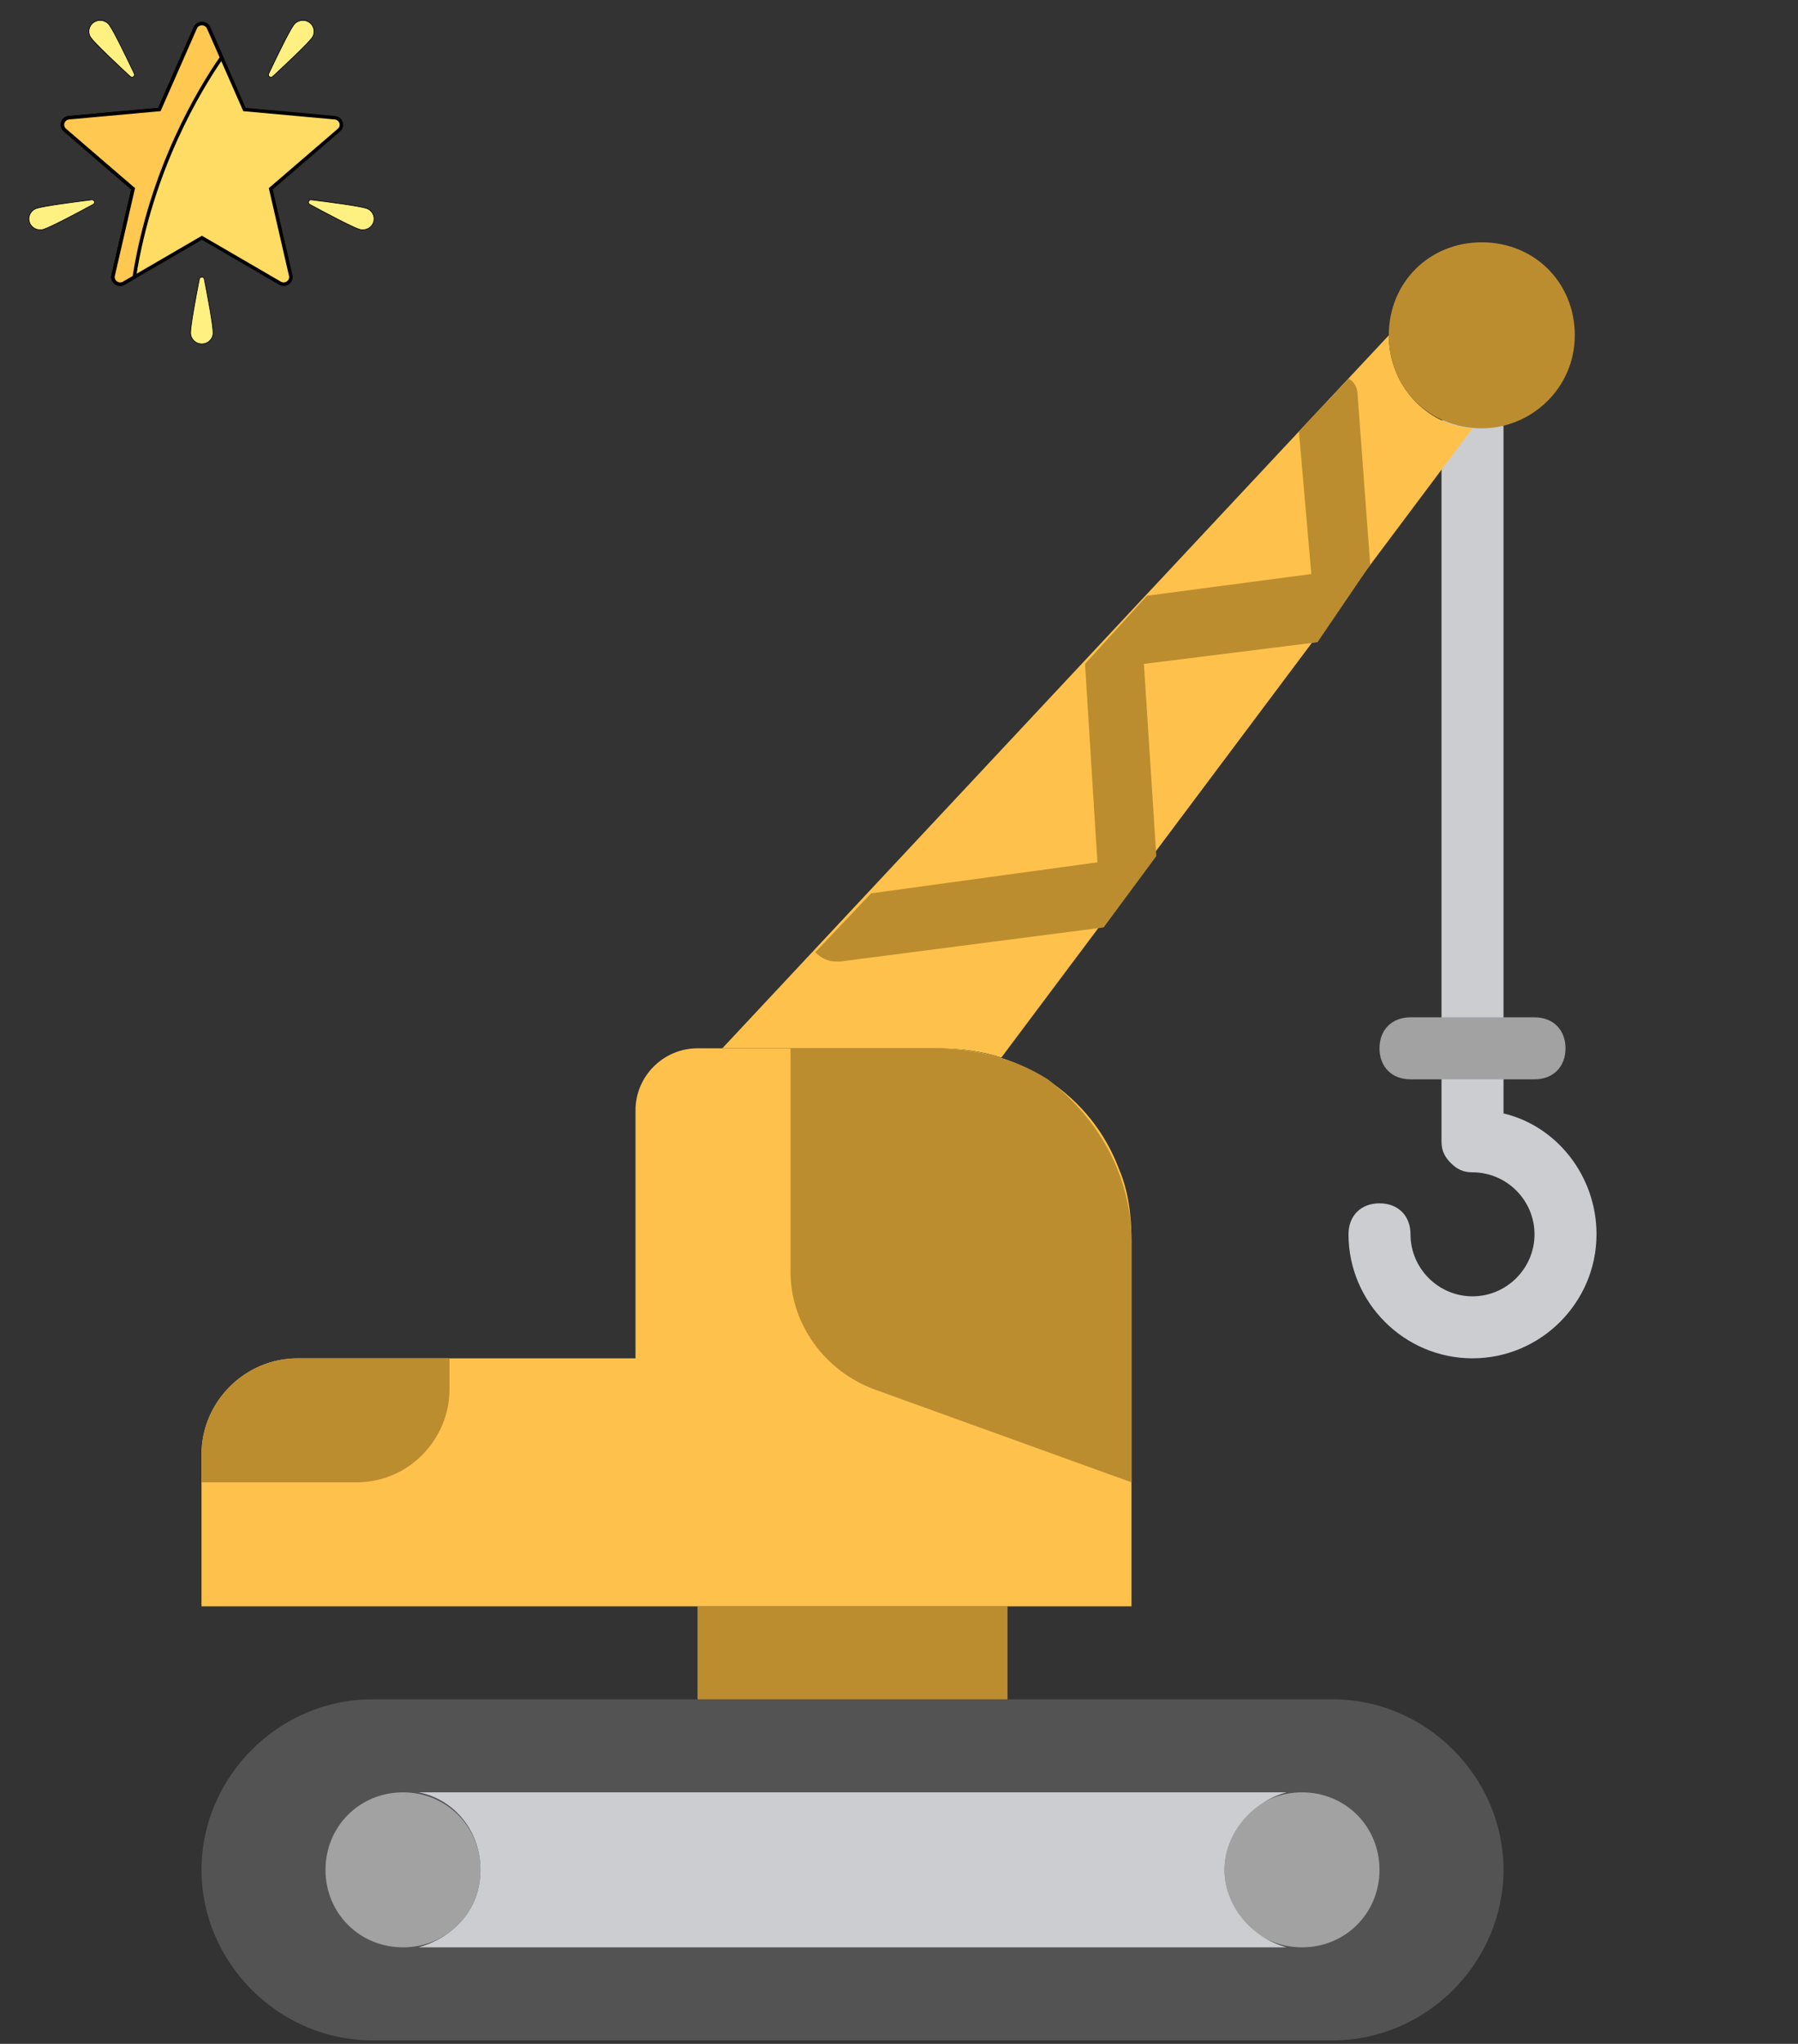 <svg width="512" height="582" xmlns="http://www.w3.org/2000/svg">

 <rect width="100%" height="100%" fill="#333333" stroke="none"/>

 <g>
  <title>background</title>
  <rect fill="none" id="canvas_background" height="584" width="514" y="-1" x="-1"/>
 </g>
 <g>
  <title>Layer 1</title>
  <path id="svg_1" fill="#CBCDD1" d="m419.31,386.793c-19.421,0 -35.31,-15.89 -35.31,-35.31c0,-5.297 3.531,-8.828 8.828,-8.828s8.828,3.531 8.828,8.828c0,9.71 7.945,17.655 17.655,17.655s17.655,-7.945 17.655,-17.655s-7.945,-17.655 -17.655,-17.655c-2.648,0 -4.414,-0.883 -6.179,-2.648c-1.766,-1.766 -2.648,-3.531 -2.648,-6.179l0,-203.035c0,-5.297 3.531,-8.828 8.828,-8.828l0,0c5.297,0 8.828,3.531 8.828,8.828l0,195.09c15.007,3.531 26.483,17.655 26.483,34.428c-0.002,19.419 -15.892,35.309 -35.313,35.309"/>
  <path id="svg_2" fill="#FEC24C" d="m395.476,95.483l-189.793,203.034l61.793,0c6.179,0 12.359,0.883 17.655,2.648l134.179,-179.2c-13.241,-0.882 -23.834,-12.358 -23.834,-26.482"/>
  <path id="svg_3" fill="#535353" d="m379.586,581l-273.655,0c-26.483,0 -48.552,-22.069 -48.552,-48.552l0,0c0,-26.483 22.069,-48.552 48.552,-48.552l273.655,0c26.483,0 48.552,22.069 48.552,48.552l0,0c0,26.483 -22.069,48.552 -48.552,48.552"/>
  <g id="svg_4">
   <path id="svg_5" fill="#A2A2A2" d="m136.828,532.448c0,-12.359 -9.71,-22.069 -22.069,-22.069s-22.069,9.71 -22.069,22.069s9.71,22.069 22.069,22.069s22.069,-9.71 22.069,-22.069"/>
   <path id="svg_6" fill="#A2A2A2" d="m392.828,532.448c0,-12.359 -9.71,-22.069 -22.069,-22.069c-12.359,0 -22.069,9.71 -22.069,22.069s9.71,22.069 22.069,22.069c12.358,0 22.069,-9.71 22.069,-22.069"/>
  </g>
  <path id="svg_7" fill="#BC8D2F" d="m198.621,483.897l88.276,0l0,-26.483l-88.276,0l0,26.483z"/>
  <path id="svg_8" fill="#FEC24C" d="m180.966,316.172l0,70.621l-96.221,0c-15.007,0 -27.366,12.359 -27.366,27.366l0,43.255l123.586,0l141.241,0l0,-104.166c0,-7.062 -0.883,-14.124 -3.531,-20.303c-7.945,-21.186 -28.248,-34.428 -51.2,-34.428l-68.855,0c-9.71,0 -17.654,7.945 -17.654,17.655"/>
  <g id="svg_9">
   <path id="svg_10" fill="#BC8D2F" d="m84.745,386.793c-15.007,0 -27.366,12.359 -27.366,27.366l0,7.945l44.138,0c15.007,0 26.483,-12.359 26.483,-26.483l0,-8.828l-43.255,0z"/>
   <path id="svg_11" fill="#BC8D2F" d="m265.71,298.517l-40.607,0l0,63.559c0,15.007 9.71,28.248 23.834,33.545l73.269,26.483l0,-68.855c0,-17.655 -8.828,-34.428 -23.835,-45.903c-9.709,-6.18 -21.185,-8.829 -32.661,-8.829"/>
  </g>
  <path id="svg_12" fill="#CBCDD1" d="m348.69,532.448c0,-10.593 7.945,-19.421 17.655,-22.069l0,0l-123.586,0l-123.587,0l0,0c9.71,1.766 17.655,10.593 17.655,22.069s-7.945,19.421 -17.655,22.069l0,0l123.586,0l123.586,0l0,0c-9.71,-2.648 -17.654,-11.476 -17.654,-22.069"/>
  <g id="svg_13">
   <path id="svg_14" fill="#BC8D2F" d="m448.441,95.483c0,-15.007 -11.475,-26.483 -26.482,-26.483s-26.483,11.476 -26.483,26.483s11.476,26.483 26.483,26.483c14.124,0 26.482,-11.476 26.482,-26.483"/>
   <path id="svg_15" fill="#BC8D2F" d="m390.179,160.807l-3.531,-47.669c0,-2.648 -0.883,-4.414 -2.648,-5.297l-14.124,15.007l3.531,40.607l-46.786,6.179l-17.655,19.421l3.531,56.497l-64.441,8.828l-15.89,16.772c1.766,1.766 3.531,2.648 6.179,2.648l0.883,0l75.035,-9.71l15.007,-20.303l-3.531,-54.731l49.434,-6.179l15.006,-22.07z"/>
  </g>
  <path id="svg_16" fill="#A2A2A2" d="m436.966,307.345l-35.31,0c-5.297,0 -8.828,-3.531 -8.828,-8.828s3.531,-8.828 8.828,-8.828l35.31,0c5.297,0 8.828,3.531 8.828,8.828s-3.532,8.828 -8.828,8.828"/>
  <g id="svg_17"/>
  <g id="svg_18"/>
  <g id="svg_19"/>
  <g id="svg_20"/>
  <g id="svg_21"/>
  <g id="svg_22"/>
  <g id="svg_23"/>
  <g id="svg_24"/>
  <g id="svg_25"/>
  <g id="svg_26"/>
  <g id="svg_27"/>
  <g id="svg_28"/>
  <g id="svg_29"/>
  <g id="svg_30"/>
  <g id="svg_31"/>
  <g stroke="null" id="svg_59">
   <path stroke="null" id="svg_36" fill="#FFDC64" d="m95.347,33.519l-25.732,-2.338l-10.221,-23.249c-0.716,-1.628 -3.072,-1.628 -3.788,0l-10.221,23.249l-25.732,2.338c-1.802,0.164 -2.53,2.359 -1.171,3.529l19.415,16.707l-5.682,24.694c-0.398,1.729 1.509,3.086 3.064,2.181l22.22,-12.924l22.22,12.924c1.556,0.905 3.462,-0.452 3.064,-2.181l-5.682,-24.694l19.415,-16.707c1.359,-1.17 0.631,-3.365 -1.171,-3.529z"/>
   <g stroke="null" transform="matrix(0.192,0,0,0.188,-2.804,-1.82) " id="svg_37">
    <path stroke="null" id="svg_38" fill="#FFF082" d="m176.713,47.497c6.818,9.47 26.062,50.14 37.064,73.842c1.73,3.726 -2.945,7.092 -5.93,4.269c-18.987,-17.952 -51.452,-49.104 -58.27,-58.575c-5.395,-7.493 -3.694,-17.941 3.8,-23.336c7.493,-5.395 17.941,-3.693 23.336,3.8z"/>
    <path stroke="null" id="svg_39" fill="#FFF082" d="m450.157,47.497c-6.818,9.47 -26.062,50.14 -37.064,73.842c-1.73,3.726 2.945,7.092 5.93,4.269c18.987,-17.952 51.451,-49.105 58.27,-58.575c5.395,-7.493 3.694,-17.941 -3.8,-23.336c-7.493,-5.395 -17.941,-3.693 -23.336,3.8z"/>
    <path stroke="null" id="svg_40" fill="#FFF082" d="m557.896,325.203c-11.094,-3.618 -55.689,-9.595 -81.612,-12.875c-4.075,-0.516 -5.861,4.961 -2.266,6.947c22.873,12.635 62.416,34.099 73.51,37.717c8.778,2.863 18.215,-1.932 21.078,-10.711c2.863,-8.779 -1.932,-18.215 -10.71,-21.078z"/>
    <path stroke="null" id="svg_41" fill="#FFF082" d="m68.974,325.203c11.094,-3.618 55.689,-9.595 81.612,-12.875c4.075,-0.516 5.861,4.961 2.266,6.947c-22.873,12.635 -62.416,34.099 -73.51,37.717c-8.778,2.863 -18.215,-1.932 -21.078,-10.711s1.932,-18.215 10.71,-21.078z"/>
    <path stroke="null" id="svg_42" fill="#FFF082" d="m297.229,513.884c0,-11.669 8.145,-55.919 13.065,-81.582c0.773,-4.034 6.534,-4.034 7.307,0c4.92,25.663 13.065,69.913 13.065,81.582c0,9.233 -7.485,16.718 -16.718,16.718c-9.234,0.001 -16.719,-7.485 -16.719,-16.718z"/>
   </g>
   <path stroke="null" id="svg_43" fill="#FFC850" d="m63.111,16.386l-3.717,-8.454c-0.716,-1.628 -3.072,-1.628 -3.788,0l-10.221,23.249l-25.731,2.338c-1.802,0.164 -2.53,2.359 -1.171,3.529l19.415,16.707l-5.682,24.694c-0.398,1.729 1.509,3.086 3.064,2.181l2.957,-1.72c4.848,-30.742 18.478,-53.309 24.873,-62.523z"/>
   <g stroke="null" transform="matrix(0.192,0,0,0.188,-2.804,-1.82) " id="svg_44"/>
   <g stroke="null" transform="matrix(0.192,0,0,0.188,-2.804,-1.82) " id="svg_45"/>
   <g stroke="null" transform="matrix(0.192,0,0,0.188,-2.804,-1.82) " id="svg_46"/>
   <g stroke="null" transform="matrix(0.192,0,0,0.188,-2.804,-1.82) " id="svg_47"/>
   <g stroke="null" transform="matrix(0.192,0,0,0.188,-2.804,-1.82) " id="svg_48"/>
   <g stroke="null" transform="matrix(0.192,0,0,0.188,-2.804,-1.82) " id="svg_49"/>
   <g stroke="null" transform="matrix(0.192,0,0,0.188,-2.804,-1.82) " id="svg_50"/>
   <g stroke="null" transform="matrix(0.192,0,0,0.188,-2.804,-1.82) " id="svg_51"/>
   <g stroke="null" transform="matrix(0.192,0,0,0.188,-2.804,-1.82) " id="svg_52"/>
   <g stroke="null" transform="matrix(0.192,0,0,0.188,-2.804,-1.82) " id="svg_53"/>
   <g stroke="null" transform="matrix(0.192,0,0,0.188,-2.804,-1.82) " id="svg_54"/>
   <g stroke="null" transform="matrix(0.192,0,0,0.188,-2.804,-1.82) " id="svg_55"/>
   <g stroke="null" transform="matrix(0.192,0,0,0.188,-2.804,-1.82) " id="svg_56"/>
   <g stroke="null" transform="matrix(0.192,0,0,0.188,-2.804,-1.82) " id="svg_57"/>
   <g stroke="null" transform="matrix(0.192,0,0,0.188,-2.804,-1.82) " id="svg_58"/>
  </g>
 </g>
</svg>